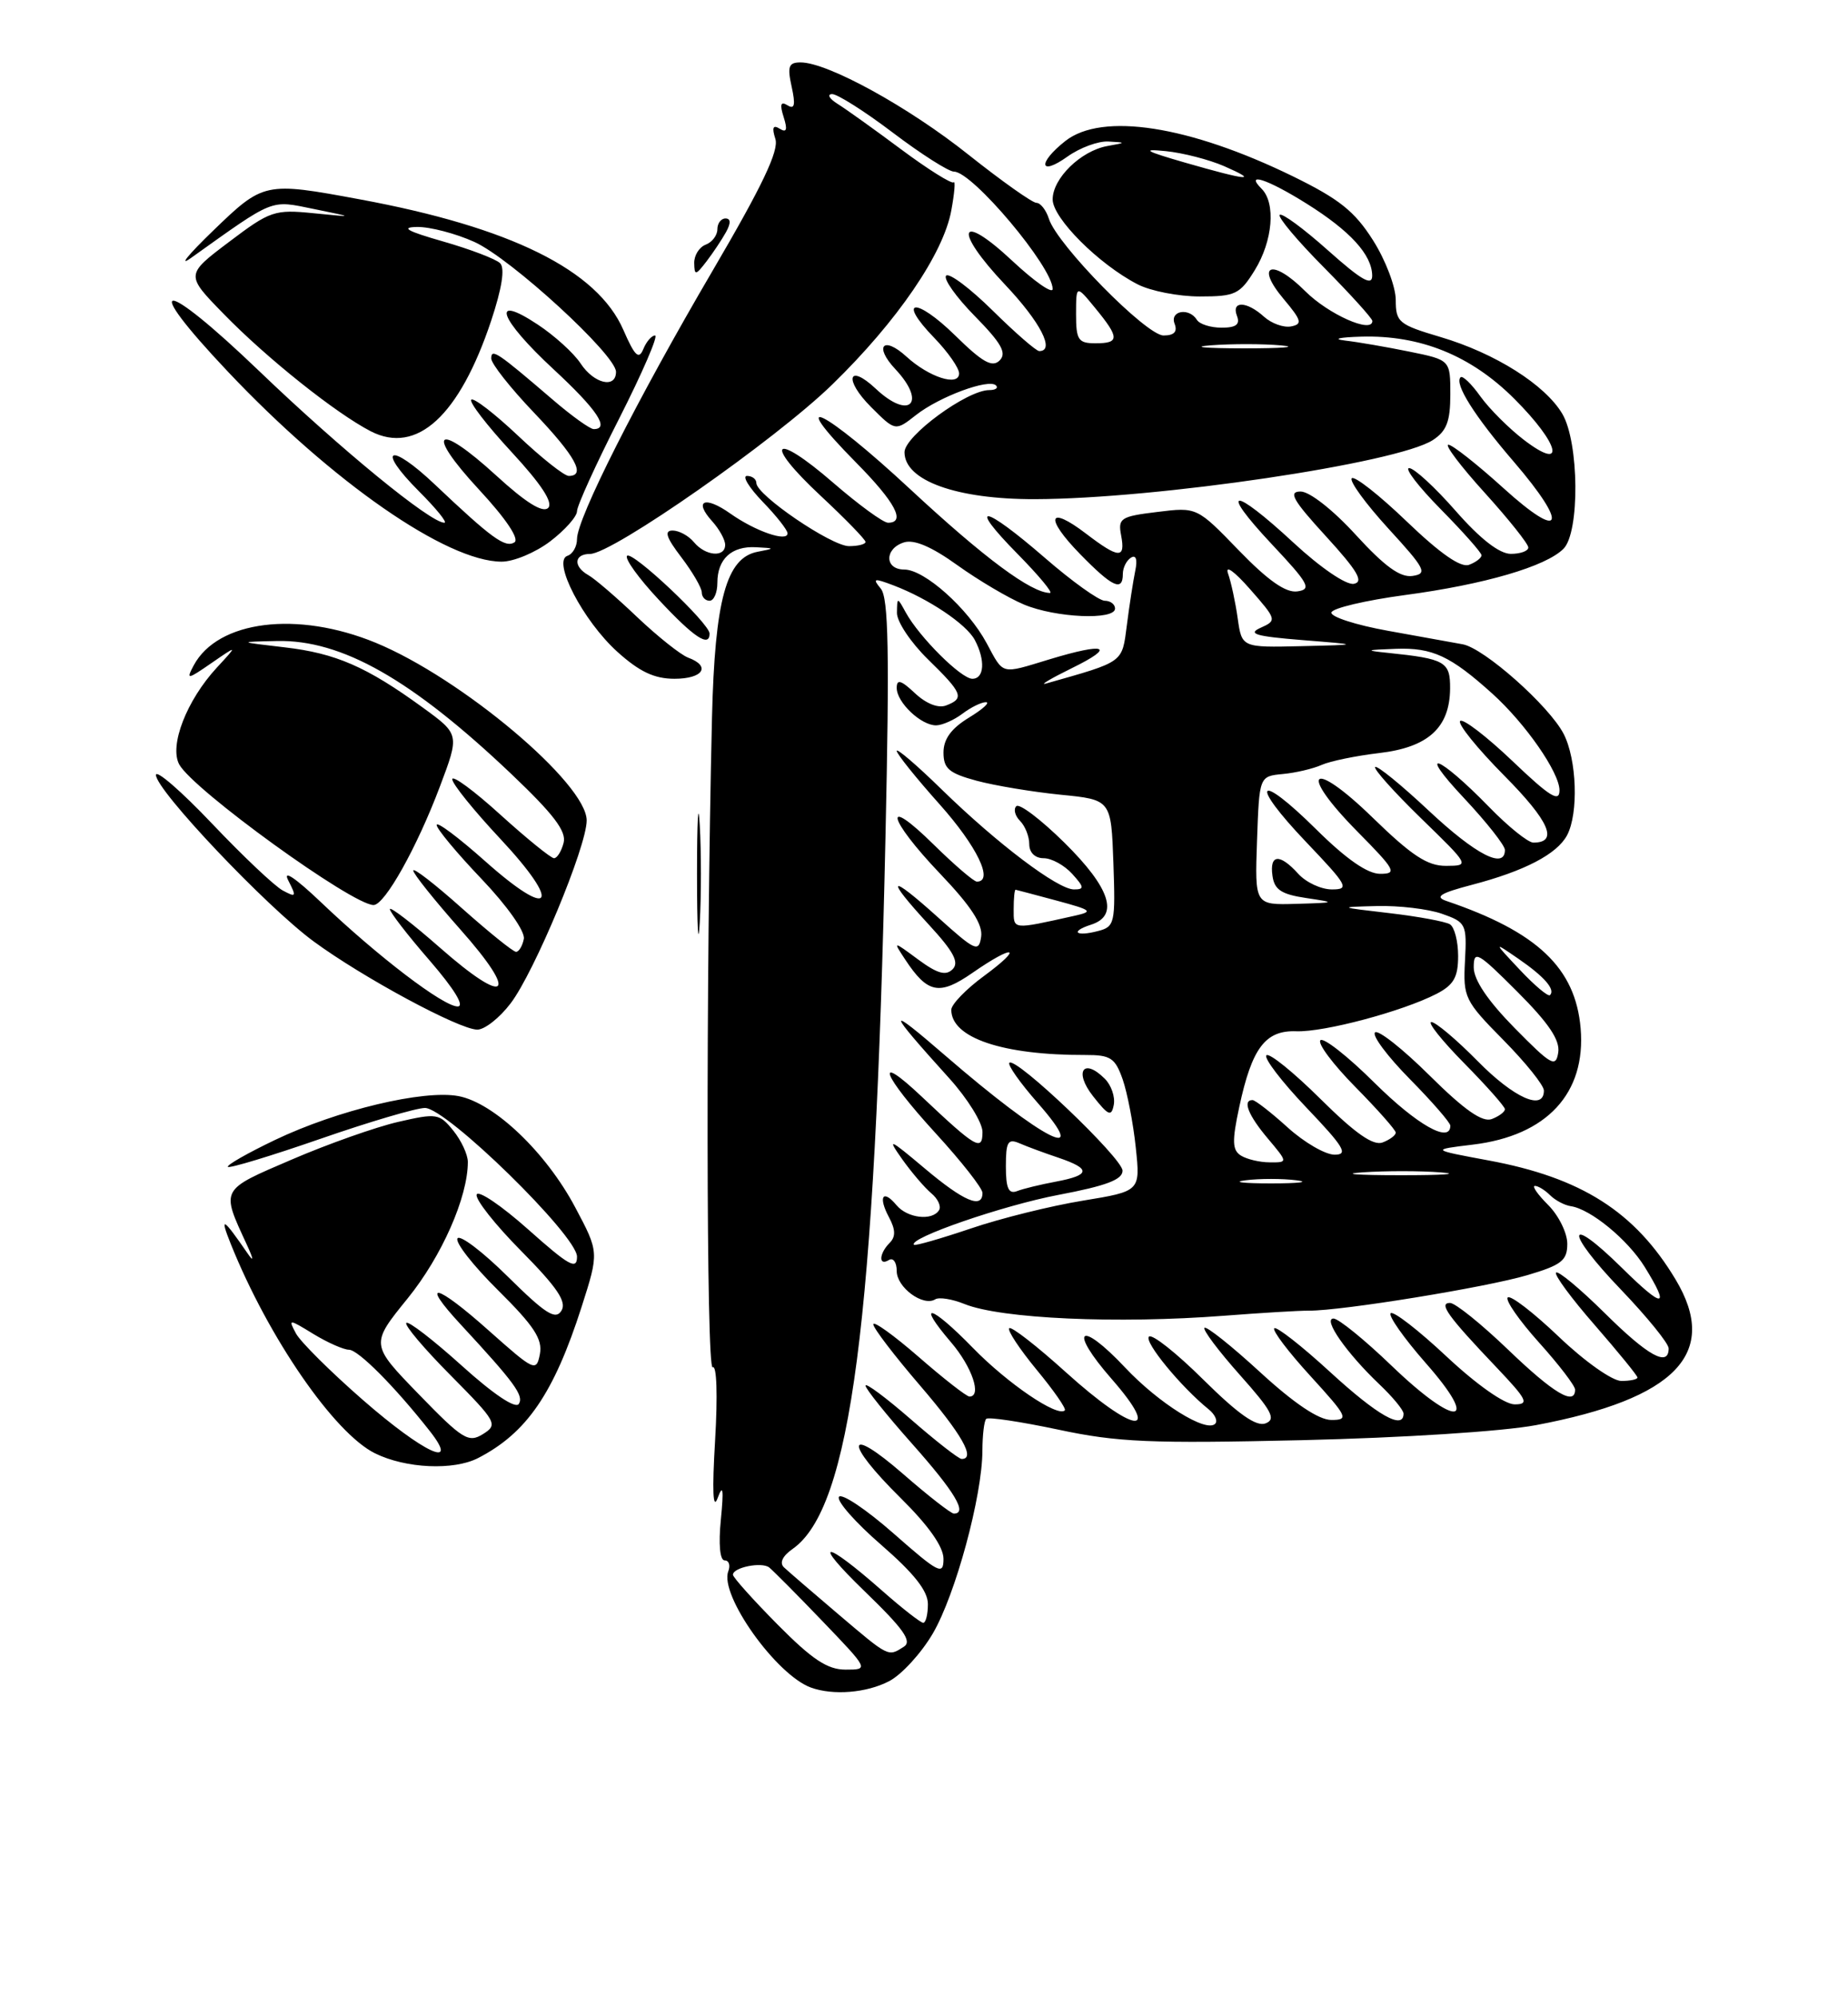<?xml version="1.0" encoding="UTF-8" standalone="no"?>
<!DOCTYPE svg PUBLIC "-//W3C//DTD SVG 1.1//EN" "http://www.w3.org/Graphics/SVG/1.1/DTD/svg11.dtd" >
<svg xmlns="http://www.w3.org/2000/svg" xmlns:xlink="http://www.w3.org/1999/xlink" version="1.1" viewBox="0 0 237 256">
 <g >
 <path fill="currentColor"
d=" M 114.01 215.49 C 115.61 214.67 118.14 211.91 119.63 209.37 C 122.54 204.40 125.98 191.73 125.99 185.92 C 126.00 183.95 126.21 182.12 126.48 181.86 C 126.74 181.59 130.90 182.22 135.73 183.24 C 143.32 184.86 147.53 185.04 167.00 184.59 C 179.84 184.29 192.72 183.47 197.00 182.66 C 214.94 179.28 220.55 173.43 214.89 164.00 C 209.68 155.31 202.80 150.93 190.87 148.73 C 183.50 147.36 183.50 147.36 188.88 146.71 C 198.38 145.57 203.42 140.13 202.71 131.79 C 202.04 124.07 197.17 119.44 185.50 115.48 C 183.95 114.95 184.69 114.48 188.77 113.41 C 195.53 111.64 199.67 109.48 200.97 107.06 C 202.46 104.26 202.23 97.35 200.53 94.06 C 198.68 90.48 190.33 83.07 187.58 82.58 C 186.44 82.37 182.12 81.60 178.00 80.85 C 173.88 80.11 170.61 79.05 170.75 78.50 C 170.88 77.95 175.13 76.95 180.18 76.27 C 190.37 74.91 198.25 72.61 200.51 70.34 C 202.62 68.24 202.52 56.69 200.36 53.04 C 198.16 49.32 191.75 45.27 184.75 43.20 C 179.38 41.61 179.00 41.30 179.00 38.45 C 179.00 36.77 177.69 33.32 176.08 30.79 C 173.73 27.08 171.74 25.50 165.83 22.61 C 152.50 16.10 141.35 14.37 136.63 18.07 C 133.04 20.90 133.28 22.65 136.90 20.07 C 138.50 18.93 140.86 18.06 142.15 18.14 C 144.45 18.27 144.45 18.28 142.00 18.72 C 138.61 19.34 135.00 22.86 135.00 25.56 C 135.00 27.96 140.91 33.87 145.89 36.44 C 147.55 37.30 151.14 38.00 153.87 38.00 C 158.43 38.00 159.01 37.72 160.92 34.63 C 163.23 30.89 163.64 26.04 161.80 24.20 C 159.59 21.99 162.55 22.96 167.55 26.09 C 173.16 29.60 175.95 32.65 175.98 35.33 C 175.99 36.71 174.62 35.93 170.32 32.10 C 167.19 29.31 164.41 27.26 164.12 27.54 C 163.84 27.82 166.40 30.87 169.81 34.30 C 173.21 37.74 176.00 40.82 176.00 41.14 C 176.00 42.80 170.36 40.29 167.38 37.31 C 163.15 33.08 160.90 33.90 164.62 38.32 C 166.94 41.08 167.06 41.55 165.57 41.84 C 164.63 42.02 163.06 41.46 162.10 40.59 C 159.88 38.58 157.88 38.53 158.64 40.50 C 159.06 41.59 158.52 42.00 156.67 42.00 C 155.26 42.00 153.84 41.55 153.50 41.00 C 152.50 39.38 149.99 39.82 150.64 41.50 C 151.03 42.52 150.58 43.00 149.22 43.00 C 147.01 43.00 135.57 31.37 134.52 28.05 C 134.16 26.92 133.44 26.00 132.92 26.00 C 132.40 26.00 128.49 23.23 124.23 19.85 C 116.52 13.70 106.14 8.00 102.67 8.00 C 101.14 8.00 100.95 8.51 101.53 11.13 C 102.04 13.45 101.90 14.06 101.00 13.50 C 100.12 12.95 99.98 13.37 100.50 15.00 C 101.02 16.63 100.88 17.05 100.00 16.50 C 99.13 15.96 98.97 16.34 99.44 17.81 C 99.92 19.31 97.75 23.85 91.40 34.68 C 81.71 51.20 74.00 66.45 74.00 69.09 C 74.00 70.05 73.45 71.02 72.77 71.24 C 70.79 71.90 74.77 79.56 79.17 83.54 C 82.01 86.10 83.92 87.00 86.50 87.00 C 90.18 87.00 91.22 85.39 88.25 84.29 C 87.29 83.93 84.35 81.59 81.71 79.09 C 79.08 76.58 76.27 74.17 75.46 73.72 C 73.49 72.61 73.61 71.00 75.67 71.00 C 78.53 71.00 99.48 56.36 106.76 49.26 C 115.08 41.16 120.99 32.51 122.00 26.98 C 122.41 24.75 122.55 23.12 122.30 23.37 C 122.06 23.61 119.03 21.72 115.59 19.16 C 112.14 16.59 108.46 13.96 107.41 13.31 C 106.36 12.65 106.04 12.09 106.70 12.06 C 107.36 12.03 110.87 14.25 114.50 17.00 C 118.13 19.75 121.67 22.00 122.35 22.00 C 124.71 22.00 135.00 34.23 135.00 37.04 C 135.00 37.72 132.67 36.09 129.82 33.43 C 122.93 26.99 122.20 29.41 128.90 36.49 C 133.43 41.28 135.35 45.00 133.28 45.00 C 132.89 45.00 130.20 42.66 127.31 39.81 C 124.41 36.95 121.73 34.94 121.34 35.33 C 120.95 35.72 122.60 38.06 125.02 40.52 C 128.45 44.01 129.14 45.26 128.20 46.20 C 127.26 47.14 126.01 46.45 122.52 43.02 C 117.42 38.02 114.95 38.29 119.82 43.31 C 121.57 45.12 123.00 47.17 123.00 47.86 C 123.00 49.59 119.15 48.36 116.25 45.71 C 113.27 42.99 112.05 44.36 114.83 47.32 C 118.90 51.65 116.65 53.90 112.32 49.83 C 108.75 46.48 108.19 48.65 111.71 52.17 C 114.82 55.28 114.82 55.28 117.47 53.20 C 120.47 50.84 126.82 48.49 127.73 49.40 C 128.06 49.73 127.67 50.00 126.86 50.00 C 124.02 50.00 116.00 55.88 116.00 57.96 C 116.00 61.60 122.66 64.00 132.71 63.98 C 148.33 63.94 179.17 59.37 183.75 56.41 C 185.52 55.26 186.00 54.02 186.00 50.55 C 186.00 46.14 186.00 46.14 180.75 45.07 C 177.86 44.48 174.15 43.84 172.50 43.65 C 170.83 43.45 171.75 43.23 174.57 43.15 C 182.15 42.93 188.66 45.57 194.21 51.12 C 200.04 56.94 200.89 60.54 195.46 56.40 C 193.52 54.92 191.00 52.40 189.85 50.80 C 188.71 49.20 187.57 48.10 187.31 48.36 C 186.49 49.18 189.09 53.32 194.13 59.17 C 201.22 67.42 200.44 69.47 192.83 62.58 C 189.44 59.51 186.25 57.00 185.75 57.00 C 185.24 57.00 187.34 59.78 190.42 63.17 C 193.49 66.56 196.00 69.71 196.00 70.17 C 196.00 70.63 194.99 70.99 193.75 70.99 C 192.28 70.98 189.82 69.06 186.69 65.49 C 184.04 62.47 181.36 60.00 180.72 60.00 C 180.09 60.00 181.92 62.38 184.78 65.28 C 187.65 68.19 190.00 70.84 190.00 71.17 C 190.00 71.51 189.29 72.06 188.41 72.39 C 187.35 72.80 184.73 70.98 180.41 66.84 C 176.88 63.45 173.71 60.96 173.36 61.30 C 173.02 61.65 175.12 64.53 178.03 67.72 C 182.81 72.93 183.11 73.53 181.15 73.82 C 179.58 74.05 177.59 72.61 173.89 68.57 C 170.96 65.36 167.95 63.00 166.80 63.00 C 165.18 63.00 165.79 64.09 170.06 68.75 C 174.11 73.18 174.93 74.58 173.63 74.83 C 172.66 75.02 169.38 72.79 165.91 69.58 C 158.04 62.29 156.21 62.40 163.10 69.75 C 167.87 74.82 168.25 75.54 166.38 75.80 C 164.91 76.01 162.64 74.43 158.88 70.55 C 153.50 64.99 153.50 64.99 148.41 65.62 C 143.72 66.19 143.36 66.42 143.78 68.62 C 144.36 71.66 143.50 71.62 139.28 68.40 C 134.41 64.68 133.93 66.32 138.52 71.02 C 142.66 75.26 144.00 75.88 144.00 73.56 C 144.00 72.77 144.47 71.83 145.04 71.48 C 145.69 71.07 145.90 71.71 145.59 73.17 C 145.33 74.45 144.84 77.57 144.52 80.10 C 143.88 85.01 144.24 84.75 134.15 87.61 C 133.24 87.87 134.75 86.97 137.50 85.62 C 143.19 82.83 141.84 82.31 134.59 84.51 C 128.26 86.43 128.76 86.56 126.53 82.43 C 124.13 77.97 118.56 73.00 115.97 73.00 C 113.43 73.00 113.41 70.32 115.93 69.52 C 117.23 69.11 119.48 70.07 122.79 72.45 C 125.50 74.39 129.34 76.66 131.33 77.49 C 135.40 79.19 143.00 79.52 143.00 78.00 C 143.00 77.45 142.40 77.00 141.68 77.00 C 140.95 77.00 137.49 74.53 134.00 71.50 C 126.07 64.63 123.93 64.33 130.50 71.00 C 133.21 73.75 135.08 76.00 134.66 76.00 C 132.26 76.00 126.25 71.54 116.73 62.70 C 105.68 52.43 100.52 49.90 109.81 59.31 C 114.82 64.38 116.21 67.00 113.89 67.00 C 113.27 67.00 110.11 64.69 106.85 61.87 C 99.13 55.18 97.78 56.59 105.25 63.55 C 108.41 66.50 111.00 69.16 111.00 69.46 C 111.00 69.76 110.05 70.00 108.88 70.00 C 106.63 70.00 97.00 63.45 97.00 61.91 C 97.00 61.41 96.46 61.00 95.80 61.00 C 95.15 61.00 96.05 62.48 97.80 64.30 C 99.56 66.11 101.00 67.94 101.00 68.36 C 101.00 69.52 96.87 68.09 93.67 65.83 C 90.39 63.50 88.91 64.14 91.34 66.82 C 92.25 67.83 93.00 69.18 93.00 69.83 C 93.00 71.49 90.48 71.28 89.00 69.50 C 88.32 68.67 87.08 68.00 86.26 68.00 C 85.15 68.00 85.44 68.89 87.38 71.43 C 88.82 73.32 90.00 75.35 90.00 75.93 C 90.00 76.52 90.45 77.00 91.00 77.00 C 91.55 77.00 92.00 75.97 92.00 74.70 C 92.00 71.65 93.82 69.97 96.95 70.14 C 99.42 70.27 99.42 70.29 97.17 70.72 C 93.15 71.48 91.68 76.84 91.31 92.00 C 90.52 125.26 90.57 175.77 91.40 175.25 C 91.92 174.93 92.05 178.84 91.71 184.60 C 91.32 191.14 91.43 193.65 92.04 192.00 C 92.72 190.15 92.83 190.86 92.45 194.75 C 92.13 197.94 92.33 200.00 92.93 200.00 C 93.49 200.00 93.69 200.63 93.40 201.40 C 92.24 204.42 99.54 214.68 104.00 216.30 C 106.85 217.33 111.11 216.99 114.01 215.49 Z  M 61.32 186.88 C 67.55 183.67 71.03 178.60 74.59 167.50 C 76.83 160.50 76.83 160.50 73.77 154.75 C 70.03 147.70 63.36 141.35 58.80 140.49 C 54.32 139.65 43.29 142.28 35.27 146.11 C 31.74 147.80 29.02 149.35 29.23 149.56 C 29.44 149.77 34.76 148.16 41.05 145.98 C 47.35 143.79 53.40 142.01 54.50 142.01 C 57.27 142.01 74.00 158.37 74.00 161.07 C 74.00 162.82 72.97 162.24 67.75 157.59 C 64.31 154.53 61.33 152.51 61.13 153.11 C 60.93 153.72 63.50 156.97 66.85 160.35 C 71.47 165.02 72.71 166.86 72.00 168.00 C 71.24 169.22 69.96 168.40 65.15 163.65 C 61.90 160.43 58.98 158.22 58.67 158.73 C 58.35 159.24 60.70 162.24 63.90 165.40 C 68.49 169.95 69.60 171.64 69.24 173.55 C 68.79 175.87 68.54 175.75 62.67 170.53 C 55.87 164.47 53.76 164.02 59.09 169.77 C 65.99 177.22 67.20 178.87 66.54 179.94 C 66.12 180.61 63.29 178.71 59.23 175.05 C 55.58 171.76 52.38 169.29 52.11 169.56 C 51.83 169.83 54.39 172.86 57.80 176.29 C 63.71 182.26 63.89 182.59 61.94 183.81 C 60.08 184.97 59.33 184.50 53.70 178.70 C 47.50 172.31 47.50 172.31 52.28 166.42 C 56.66 161.02 60.00 153.44 60.00 148.93 C 60.00 147.99 59.16 146.18 58.13 144.91 C 56.35 142.71 56.00 142.66 51.05 143.80 C 48.19 144.46 42.04 146.63 37.40 148.63 C 28.19 152.58 28.33 152.33 31.64 159.50 C 32.53 161.43 32.58 161.85 31.76 160.66 C 28.57 156.02 28.12 155.78 29.62 159.50 C 34.45 171.50 42.87 183.70 48.10 186.28 C 52.04 188.22 58.17 188.50 61.32 186.88 Z  M 65.48 128.61 C 68.53 124.62 75.23 108.52 75.24 105.17 C 75.26 100.44 59.18 86.91 48.17 82.38 C 38.13 78.25 27.93 79.52 24.84 85.29 C 23.85 87.15 24.02 87.13 27.13 84.98 C 30.50 82.66 30.50 82.66 27.80 85.58 C 23.94 89.76 21.69 95.55 22.98 97.97 C 24.71 101.19 45.18 116.00 47.91 116.00 C 49.34 116.00 53.48 108.61 56.42 100.80 C 58.94 94.12 58.94 94.12 54.22 90.69 C 47.03 85.46 43.06 83.73 36.50 82.97 C 30.50 82.27 30.50 82.27 35.50 82.16 C 43.80 81.97 52.80 87.07 65.57 99.20 C 70.99 104.35 72.67 106.55 72.28 108.03 C 72.00 109.11 71.45 110.00 71.05 110.00 C 70.66 110.00 67.56 107.49 64.17 104.42 C 60.78 101.34 58.00 99.30 58.00 99.88 C 58.00 100.46 60.77 103.89 64.16 107.51 C 72.14 116.04 70.81 118.03 62.23 110.39 C 58.80 107.34 56.00 105.24 56.00 105.74 C 56.00 106.23 58.59 109.34 61.75 112.65 C 65.05 116.11 67.36 119.39 67.18 120.34 C 67.00 121.25 66.55 122.00 66.18 122.00 C 65.80 121.99 62.69 119.48 59.25 116.42 C 55.81 113.35 53.00 111.17 53.00 111.58 C 53.00 111.99 55.71 115.37 59.01 119.10 C 66.63 127.67 65.11 129.10 56.46 121.50 C 52.91 118.38 50.00 116.15 50.00 116.53 C 50.00 116.91 52.29 119.88 55.10 123.11 C 58.27 126.78 59.63 129.00 58.69 129.00 C 56.86 129.00 48.45 122.59 41.13 115.61 C 37.88 112.52 36.24 111.42 36.96 112.83 C 38.05 114.95 37.99 115.06 36.27 114.14 C 35.23 113.59 31.15 109.73 27.19 105.56 C 23.24 101.40 20.00 98.60 20.00 99.33 C 20.00 101.27 34.17 116.22 40.22 120.66 C 46.49 125.27 58.86 131.94 61.20 131.97 C 62.13 131.99 64.06 130.48 65.48 128.61 Z  M 89.74 105.75 C 89.55 102.31 89.39 105.12 89.39 112.00 C 89.39 118.88 89.55 121.69 89.74 118.25 C 89.94 114.81 89.94 109.19 89.74 105.75 Z  M 91.00 81.21 C 91.00 79.91 81.09 70.57 80.42 71.24 C 80.08 71.59 81.93 74.15 84.54 76.93 C 88.99 81.70 91.00 83.03 91.00 81.21 Z  M 70.57 69.38 C 72.46 67.94 74.00 66.20 74.00 65.52 C 74.00 64.84 76.43 59.49 79.41 53.64 C 82.38 47.79 84.45 43.00 84.01 43.00 C 83.57 43.00 82.89 43.79 82.50 44.75 C 81.93 46.14 81.41 45.65 79.95 42.30 C 76.61 34.62 65.51 29.13 46.14 25.55 C 33.94 23.29 33.80 23.32 27.30 29.60 C 24.11 32.68 22.85 34.24 24.50 33.06 C 35.33 25.34 34.59 25.64 40.26 26.79 C 45.50 27.86 45.50 27.86 40.22 27.33 C 35.21 26.83 34.65 27.02 29.37 31.01 C 23.79 35.22 23.79 35.22 28.65 40.20 C 34.19 45.90 43.07 52.97 47.55 55.28 C 53.46 58.31 58.92 53.30 62.99 41.11 C 64.37 36.95 64.78 34.38 64.14 33.74 C 63.60 33.20 60.31 31.95 56.83 30.95 C 52.21 29.63 51.31 29.13 53.50 29.09 C 55.15 29.07 58.45 29.93 60.84 31.01 C 65.54 33.14 79.00 45.49 79.00 47.66 C 79.00 49.85 76.17 49.18 74.47 46.60 C 73.61 45.28 71.12 43.02 68.95 41.59 C 62.82 37.53 64.00 40.86 71.00 47.34 C 76.56 52.49 78.25 55.00 76.14 55.00 C 75.67 55.00 73.31 53.31 70.89 51.23 C 63.76 45.12 63.00 44.61 63.00 45.95 C 63.00 46.61 65.47 49.74 68.50 52.91 C 73.79 58.46 75.19 61.00 72.94 61.00 C 72.36 61.00 69.43 58.68 66.43 55.84 C 63.43 53.01 60.73 50.93 60.44 51.23 C 60.14 51.53 62.46 54.54 65.60 57.93 C 69.44 62.08 70.97 64.43 70.30 65.10 C 69.62 65.78 67.44 64.43 63.66 60.97 C 55.98 53.95 54.41 55.17 61.40 62.72 C 64.89 66.48 66.65 69.10 65.97 69.52 C 64.78 70.25 63.06 69.00 55.77 62.10 C 49.97 56.60 48.15 57.38 53.74 62.98 C 55.95 65.19 57.42 67.00 56.99 67.00 C 55.19 67.00 43.71 57.60 33.25 47.57 C 20.65 35.48 17.79 35.55 29.25 47.66 C 42.62 61.79 57.28 71.97 64.32 71.99 C 65.87 72.00 68.68 70.82 70.57 69.38 Z  M 93.11 29.75 C 93.75 28.59 93.72 28.00 93.04 28.00 C 92.47 28.00 92.00 28.63 92.00 29.39 C 92.00 30.16 91.33 31.05 90.50 31.36 C 89.67 31.68 89.01 32.74 89.03 33.72 C 89.06 35.34 89.21 35.32 90.61 33.50 C 91.45 32.40 92.58 30.71 93.11 29.75 Z  M 99.72 208.22 C 96.57 205.04 94.00 202.17 94.00 201.84 C 94.00 200.90 97.67 200.16 98.64 200.90 C 99.11 201.27 102.19 204.36 105.47 207.78 C 111.44 214.00 111.44 214.00 108.44 214.00 C 106.11 214.00 104.16 212.70 99.72 208.22 Z  M 107.50 206.89 C 104.20 204.09 101.07 201.39 100.54 200.89 C 99.94 200.32 100.35 199.44 101.65 198.53 C 109.11 193.31 112.21 169.57 113.56 107.24 C 114.08 83.59 113.95 76.64 112.96 75.45 C 111.86 74.12 112.05 74.07 114.59 75.03 C 119.08 76.74 123.93 79.99 125.01 82.02 C 126.39 84.61 126.24 87.00 124.70 87.00 C 123.26 87.00 117.90 81.66 116.16 78.50 C 115.07 76.51 115.06 76.51 115.03 78.55 C 115.01 79.67 116.80 82.35 119.00 84.50 C 123.47 88.86 123.72 89.51 121.34 90.42 C 120.33 90.81 118.78 90.20 117.34 88.85 C 115.55 87.17 115.00 87.01 115.00 88.17 C 115.00 90.04 118.15 93.01 120.08 92.97 C 120.86 92.95 122.37 92.28 123.44 91.47 C 124.51 90.66 125.86 90.00 126.44 90.00 C 127.02 90.01 126.04 90.90 124.25 91.99 C 121.99 93.37 121.00 94.73 121.00 96.45 C 121.00 98.51 121.70 99.11 125.25 100.07 C 127.59 100.70 132.43 101.50 136.00 101.86 C 142.50 102.50 142.50 102.50 142.79 110.62 C 143.06 118.32 142.96 118.78 140.83 119.33 C 137.95 120.09 137.18 119.40 139.92 118.52 C 143.55 117.37 142.40 113.83 136.52 108.02 C 133.51 105.05 130.73 102.94 130.34 103.33 C 129.95 103.71 130.17 104.57 130.82 105.22 C 131.47 105.87 132.00 107.21 132.00 108.20 C 132.00 109.28 132.74 110.00 133.85 110.00 C 134.86 110.00 136.50 110.90 137.50 112.00 C 139.06 113.72 139.09 114.00 137.73 114.00 C 135.66 114.00 127.92 108.16 120.75 101.17 C 117.59 98.08 115.00 95.87 115.00 96.24 C 115.00 96.62 117.47 99.70 120.50 103.09 C 125.31 108.48 127.49 113.00 125.28 113.00 C 124.89 113.00 122.42 110.88 119.78 108.29 C 113.10 101.70 113.78 104.87 120.58 112.00 C 124.55 116.16 126.06 118.49 125.83 120.06 C 125.53 122.10 125.10 121.91 120.25 117.54 C 113.95 111.87 113.43 112.34 119.16 118.56 C 122.31 121.98 123.04 123.36 122.17 124.23 C 121.30 125.10 120.22 124.80 117.76 122.99 C 114.50 120.58 114.50 120.58 116.09 122.99 C 118.96 127.34 120.47 127.64 124.72 124.69 C 130.10 120.96 131.35 121.30 126.20 125.09 C 123.89 126.78 122.00 128.74 122.00 129.43 C 122.00 133.03 128.59 135.25 139.19 135.22 C 142.43 135.21 143.01 135.59 143.98 138.35 C 144.58 140.08 145.34 144.02 145.66 147.09 C 146.25 152.68 146.25 152.68 138.88 153.89 C 134.82 154.55 128.35 156.15 124.50 157.46 C 120.65 158.76 117.37 159.70 117.22 159.55 C 116.39 158.73 128.63 154.50 135.75 153.15 C 141.88 151.99 143.99 151.19 143.96 150.04 C 143.92 148.42 130.26 135.41 129.45 136.22 C 129.19 136.48 130.82 138.79 133.07 141.35 C 140.15 149.39 133.80 146.16 121.29 135.35 C 113.54 128.65 113.63 129.24 121.74 138.21 C 124.08 140.80 126.00 143.89 126.00 145.08 C 126.00 147.62 125.19 147.15 118.25 140.60 C 111.94 134.64 113.10 137.73 120.00 145.26 C 123.30 148.86 126.00 152.30 126.00 152.90 C 126.00 155.00 123.60 153.98 118.58 149.75 C 113.99 145.89 113.73 145.79 115.71 148.59 C 116.92 150.29 118.60 152.25 119.44 152.95 C 120.29 153.65 120.73 154.63 120.43 155.11 C 119.56 156.52 116.37 156.14 114.98 154.48 C 113.22 152.36 112.59 153.37 114.01 156.02 C 114.86 157.61 114.88 158.52 114.09 159.31 C 112.72 160.68 112.65 162.33 114.00 161.50 C 114.55 161.16 115.00 161.79 115.00 162.91 C 115.00 165.01 118.38 167.50 119.94 166.54 C 120.43 166.23 122.11 166.50 123.67 167.13 C 128.34 169.03 143.32 169.70 157.00 168.64 C 161.68 168.28 166.57 167.98 167.88 167.99 C 172.11 168.01 190.68 164.99 195.91 163.43 C 200.27 162.14 201.00 161.56 201.00 159.42 C 201.00 158.04 199.90 155.80 198.55 154.45 C 197.20 153.10 196.43 152.00 196.85 152.00 C 197.26 152.00 198.14 152.54 198.79 153.19 C 199.44 153.84 200.64 154.48 201.45 154.60 C 204.00 154.97 208.77 158.90 210.93 162.39 C 214.24 167.74 213.36 167.78 208.02 162.52 C 200.78 155.39 200.65 157.77 207.88 165.29 C 211.24 168.80 214.00 172.19 214.00 172.83 C 214.00 175.26 211.36 173.81 205.81 168.31 C 202.64 165.18 199.83 162.84 199.56 163.11 C 199.29 163.38 201.53 166.42 204.54 169.86 C 207.54 173.31 210.00 176.32 210.00 176.56 C 210.00 176.80 209.07 177.00 207.93 177.00 C 206.77 177.00 203.22 174.49 199.92 171.34 C 196.66 168.23 193.71 165.96 193.36 166.30 C 193.02 166.64 194.83 169.24 197.37 172.07 C 199.92 174.90 202.00 177.62 202.00 178.11 C 202.00 180.23 199.25 178.60 193.42 173.00 C 189.98 169.70 186.63 167.00 185.96 167.00 C 184.45 167.00 185.68 168.71 191.91 175.25 C 195.86 179.41 196.15 180.00 194.25 180.00 C 192.96 180.00 189.39 177.49 185.51 173.86 C 181.90 170.48 178.68 167.99 178.35 168.32 C 178.02 168.64 180.05 171.52 182.85 174.71 C 189.96 182.78 186.82 183.06 178.51 175.09 C 175.03 171.74 171.65 169.00 171.02 169.00 C 169.60 169.00 172.68 173.42 176.91 177.44 C 178.61 179.05 180.00 180.74 180.00 181.19 C 180.00 183.32 176.70 181.46 170.60 175.87 C 166.93 172.50 163.69 169.97 163.42 170.25 C 163.14 170.52 165.23 173.28 168.06 176.37 C 172.85 181.62 173.03 182.00 170.74 182.00 C 169.13 182.00 165.99 179.90 161.60 175.87 C 157.93 172.50 154.72 169.95 154.47 170.19 C 154.23 170.44 156.27 173.15 159.00 176.22 C 163.11 180.83 163.69 181.91 162.30 182.44 C 161.12 182.89 158.80 181.26 154.34 176.85 C 150.88 173.42 147.74 170.93 147.35 171.32 C 146.69 171.97 151.46 177.77 155.00 180.63 C 155.82 181.29 156.20 182.13 155.84 182.49 C 154.68 183.66 148.61 179.87 144.29 175.28 C 138.43 169.06 136.95 170.33 142.57 176.75 C 149.17 184.30 145.40 183.74 136.69 175.88 C 132.96 172.51 129.69 169.97 129.43 170.24 C 129.16 170.50 130.75 172.90 132.94 175.56 C 135.14 178.22 136.77 180.56 136.56 180.77 C 135.64 181.69 129.22 177.33 124.77 172.76 C 119.35 167.20 117.40 166.71 121.98 172.06 C 124.67 175.21 125.95 179.00 124.33 179.00 C 123.96 179.00 121.03 176.72 117.83 173.93 C 114.62 171.14 112.00 169.26 112.00 169.74 C 112.00 170.23 114.69 173.74 117.97 177.56 C 123.37 183.85 125.16 187.00 123.33 187.00 C 122.96 187.00 120.03 184.72 116.83 181.93 C 113.62 179.14 111.00 177.19 111.00 177.60 C 111.00 178.00 113.70 181.37 117.00 185.08 C 122.47 191.24 124.12 194.00 122.33 194.00 C 121.96 194.00 119.03 191.72 115.83 188.93 C 108.44 182.51 108.20 184.79 115.50 192.00 C 119.09 195.55 121.00 198.25 121.00 199.80 C 121.00 201.95 120.41 201.66 114.59 196.54 C 111.06 193.44 107.91 191.34 107.59 191.86 C 107.27 192.38 109.70 195.14 113.00 198.00 C 117.22 201.66 119.00 203.91 119.00 205.60 C 119.00 206.92 118.73 208.00 118.40 208.00 C 118.08 208.00 115.71 206.16 113.15 203.90 C 105.57 197.22 103.98 197.28 110.91 203.98 C 115.90 208.80 117.01 210.38 115.91 211.07 C 113.88 212.36 114.05 212.45 107.50 206.89 Z  M 141.69 138.27 C 138.95 135.52 137.70 137.35 140.17 140.49 C 142.15 143.01 142.54 143.17 142.84 141.60 C 143.03 140.59 142.52 139.09 141.69 138.27 Z  M 129.00 149.50 C 129.00 146.34 129.26 145.90 130.75 146.54 C 131.71 146.96 133.96 147.79 135.75 148.39 C 139.94 149.81 139.86 150.62 135.43 151.45 C 133.46 151.82 131.21 152.36 130.43 152.67 C 129.35 153.08 129.00 152.31 129.00 149.50 Z  M 159.75 151.28 C 161.54 151.05 164.46 151.05 166.25 151.28 C 168.04 151.50 166.57 151.68 163.00 151.68 C 159.43 151.68 157.96 151.50 159.75 151.28 Z  M 174.78 150.26 C 177.69 150.06 182.19 150.06 184.78 150.27 C 187.38 150.47 185.00 150.64 179.50 150.63 C 174.00 150.63 171.88 150.46 174.78 150.26 Z  M 159.14 148.11 C 158.03 147.41 157.99 146.26 158.93 141.89 C 160.55 134.32 162.28 132.03 166.25 132.18 C 169.83 132.31 179.90 129.62 184.24 127.38 C 186.44 126.24 187.00 125.25 187.00 122.53 C 187.00 120.65 186.53 118.83 185.95 118.47 C 185.38 118.12 181.89 117.47 178.20 117.04 C 171.58 116.27 171.56 116.26 176.60 116.13 C 179.41 116.06 183.15 116.50 184.92 117.12 C 188.01 118.20 188.13 118.44 187.88 123.15 C 187.63 127.84 187.83 128.27 192.81 133.31 C 195.66 136.20 198.00 139.11 198.00 139.78 C 198.00 142.45 194.17 140.74 189.50 136.00 C 186.79 133.25 184.12 131.00 183.57 131.00 C 183.02 131.00 184.92 133.38 187.78 136.28 C 190.65 139.19 193.00 141.84 193.00 142.17 C 193.00 142.51 192.24 143.08 191.32 143.43 C 190.12 143.89 187.82 142.29 183.34 137.85 C 179.88 134.42 176.73 131.94 176.34 132.33 C 175.94 132.73 177.95 135.41 180.81 138.31 C 183.66 141.20 186.00 143.89 186.00 144.28 C 186.00 146.60 181.74 144.19 176.30 138.81 C 172.87 135.40 169.73 132.94 169.34 133.33 C 168.94 133.73 170.95 136.41 173.81 139.31 C 176.66 142.20 179.00 144.84 179.00 145.17 C 179.00 145.51 178.24 146.08 177.32 146.43 C 176.12 146.89 173.82 145.29 169.34 140.85 C 165.88 137.42 162.76 134.90 162.41 135.26 C 162.06 135.61 164.36 138.62 167.53 141.95 C 172.37 147.02 172.96 148.00 171.16 148.00 C 169.97 148.00 167.26 146.43 165.13 144.50 C 163.00 142.57 160.97 141.00 160.63 141.00 C 159.31 141.00 160.09 142.96 162.59 145.92 C 165.18 149.00 165.18 149.00 162.84 148.98 C 161.55 148.98 159.89 148.58 159.14 148.11 Z  M 194.25 131.77 C 190.79 128.25 189.00 125.60 189.00 123.98 C 189.00 121.74 189.50 122.02 194.59 127.11 C 198.62 131.14 200.08 133.31 199.84 134.90 C 199.53 136.87 198.96 136.55 194.25 131.77 Z  M 194.93 124.32 C 191.50 120.67 191.50 120.67 194.72 122.88 C 198.06 125.18 199.50 126.83 198.78 127.55 C 198.55 127.78 196.82 126.33 194.93 124.32 Z  M 130.00 116.52 C 130.00 115.13 130.11 114.02 130.25 114.04 C 130.39 114.07 132.75 114.69 135.50 115.43 C 140.09 116.67 140.27 116.83 137.75 117.39 C 129.74 119.17 130.00 119.20 130.00 116.52 Z  M 161.21 107.75 C 161.50 99.50 161.50 99.50 164.50 99.21 C 166.15 99.06 168.40 98.53 169.50 98.04 C 170.60 97.55 173.92 96.87 176.88 96.52 C 183.15 95.79 185.92 93.28 185.97 88.27 C 186.00 84.81 185.35 84.44 178.00 83.68 C 174.98 83.37 175.12 83.30 179.03 83.16 C 183.70 82.99 186.03 84.08 191.38 88.90 C 195.64 92.74 200.00 99.02 200.00 101.30 C 200.00 102.89 198.75 102.11 193.95 97.53 C 190.62 94.36 187.61 92.06 187.26 92.41 C 186.90 92.76 189.45 95.92 192.93 99.43 C 198.72 105.27 199.90 108.00 196.65 108.00 C 195.97 108.00 193.41 105.94 190.96 103.42 C 184.44 96.73 181.57 95.72 187.75 102.29 C 190.64 105.37 193.00 108.36 193.00 108.94 C 193.00 111.47 189.29 109.57 183.27 103.94 C 179.71 100.60 176.60 98.07 176.36 98.31 C 176.12 98.54 178.76 101.49 182.21 104.85 C 188.50 110.96 188.50 110.96 185.46 110.98 C 183.07 111.00 181.05 109.67 176.03 104.79 C 168.13 97.11 166.37 98.77 174.10 106.60 C 178.97 111.53 179.22 112.00 176.99 112.00 C 175.37 112.00 172.64 110.10 168.81 106.31 C 161.21 98.79 160.13 100.19 167.53 107.95 C 172.85 113.53 173.11 114.00 170.81 114.00 C 169.43 114.00 167.50 113.10 166.50 112.00 C 164.12 109.37 162.80 109.47 163.19 112.25 C 163.43 114.03 164.33 114.63 167.50 115.10 C 171.39 115.68 171.36 115.70 166.21 115.85 C 160.92 116.00 160.92 116.00 161.21 107.75 Z  M 158.73 79.25 C 158.44 77.19 157.88 74.60 157.49 73.50 C 157.09 72.36 158.29 73.21 160.30 75.50 C 163.75 79.43 163.77 79.52 161.66 80.47 C 159.94 81.24 161.04 81.56 167.00 82.04 C 174.50 82.64 174.50 82.64 166.88 82.82 C 159.26 83.00 159.26 83.00 158.73 79.25 Z  M 155.28 44.26 C 157.91 44.06 161.96 44.06 164.28 44.27 C 166.60 44.48 164.45 44.65 159.50 44.65 C 154.55 44.64 152.65 44.47 155.28 44.26 Z  M 138.00 40.25 C 138.01 36.50 138.01 36.50 140.47 39.50 C 143.59 43.30 143.59 44.00 140.50 44.00 C 138.28 44.00 138.00 43.58 138.00 40.25 Z  M 152.00 20.85 C 146.84 19.36 146.32 19.05 149.50 19.37 C 151.70 19.59 155.07 20.46 157.00 21.30 C 161.56 23.30 160.03 23.16 152.00 20.85 Z  M 46.53 179.43 C 42.38 175.81 38.53 171.98 37.96 170.92 C 36.95 169.03 37.01 169.03 40.21 170.99 C 42.02 172.09 44.06 172.99 44.75 173.00 C 45.94 173.00 50.63 177.72 55.11 183.41 C 59.06 188.43 54.34 186.24 46.53 179.43 Z "/>
</g>
</svg>